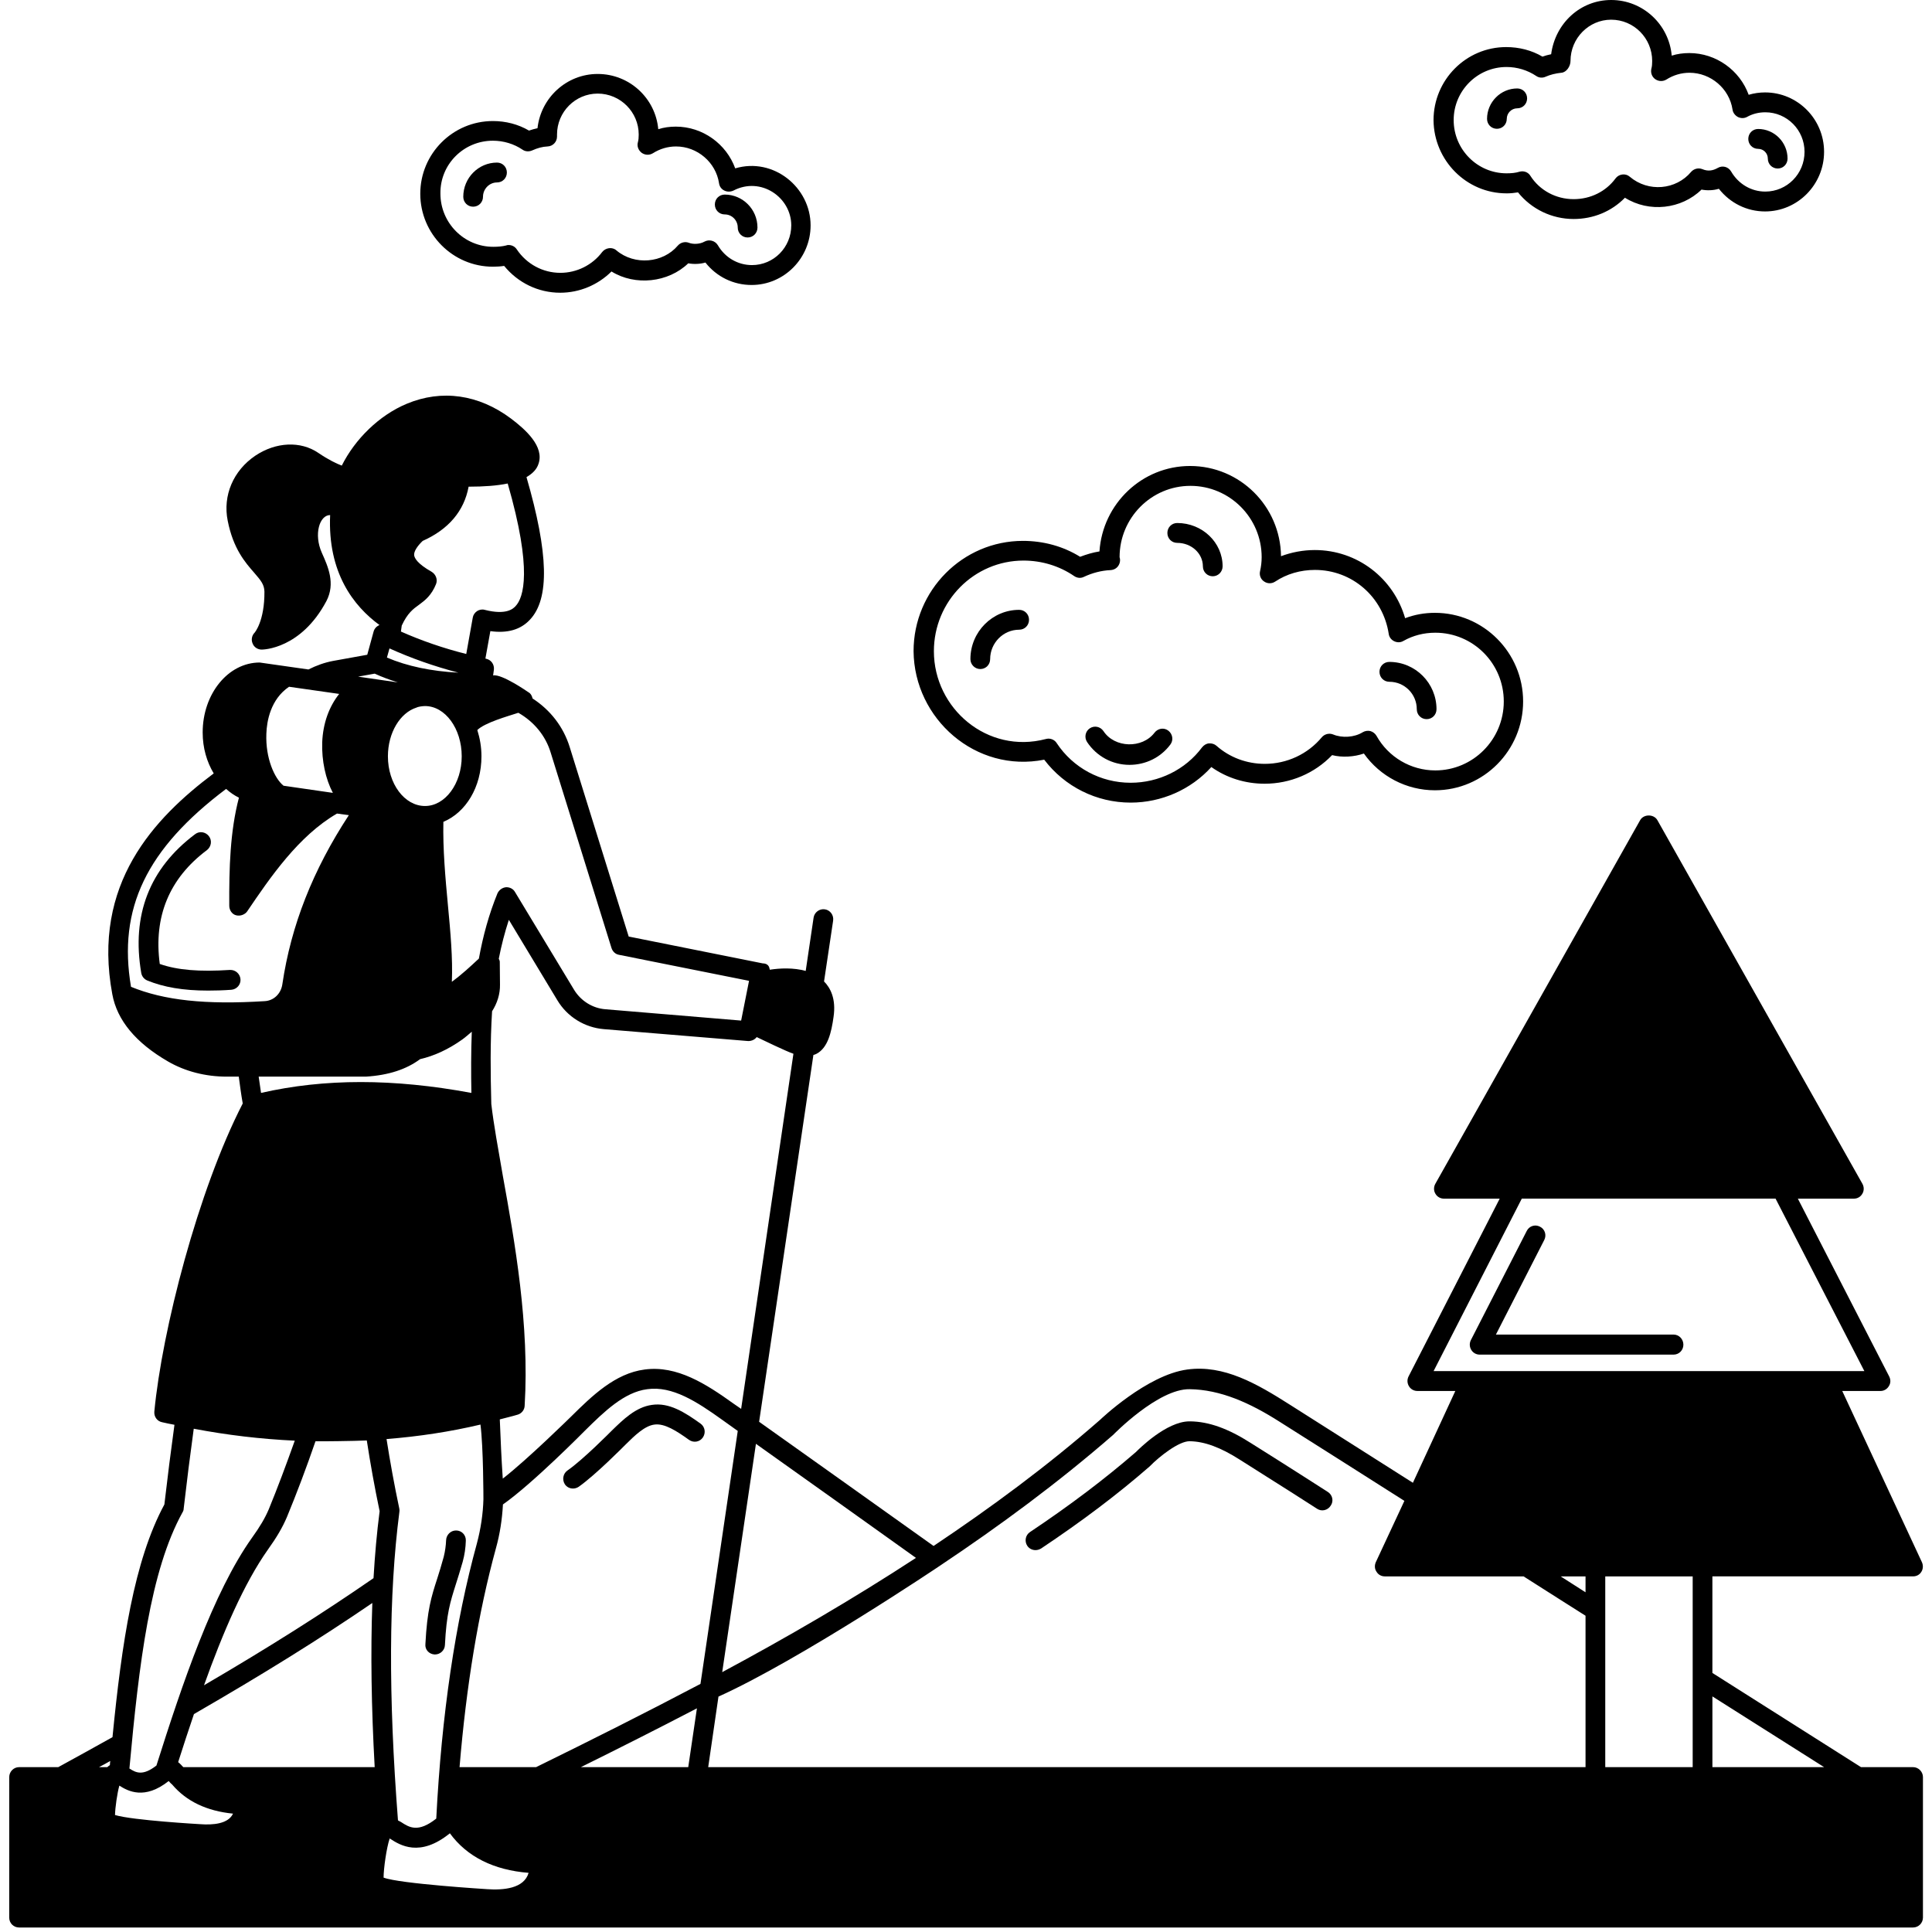<svg width="124" height="124" viewBox="0 0 124 124" fill="none" xmlns="http://www.w3.org/2000/svg">
<path d="M122.786 113.418H119.442C119.442 113.418 112.983 109.325 109.905 107.373V101.175H122.786C123.001 101.175 123.204 101.074 123.317 100.882C123.431 100.704 123.444 100.474 123.355 100.27L118.239 89.276H120.696C120.911 89.276 121.114 89.162 121.228 88.97C121.355 88.779 121.355 88.549 121.254 88.346L115.39 76.932H118.987C119.215 76.932 119.418 76.817 119.532 76.612C119.646 76.421 119.646 76.178 119.532 75.975L106.373 52.636C106.145 52.241 105.499 52.241 105.271 52.636L92.125 75.975C92.011 76.18 92.011 76.421 92.125 76.612C92.239 76.817 92.454 76.932 92.67 76.932H96.254L90.403 88.346C90.302 88.55 90.315 88.78 90.429 88.97C90.543 89.162 90.746 89.276 90.974 89.276H93.406L90.683 95.168C88.049 93.497 85.426 91.826 82.805 90.168C80.664 88.804 78.549 87.58 76.206 87.898C73.61 88.242 70.608 91.125 70.608 91.125C67.214 94.097 63.617 96.749 59.919 99.223C56.195 96.571 52.459 93.905 48.722 91.253L52.206 67.71C52.269 67.697 52.333 67.672 52.409 67.633C53.131 67.251 53.359 66.269 53.498 65.274C53.675 64.088 53.283 63.387 52.889 62.992L53.472 59.089C53.522 58.732 53.282 58.413 52.94 58.362C52.598 58.311 52.268 58.553 52.218 58.898L51.712 62.316C50.926 62.099 50.065 62.137 49.406 62.239C49.38 62.188 49.406 61.844 48.95 61.831L40.351 60.109L36.563 47.942C36.158 46.641 35.322 45.569 34.182 44.83C34.144 44.664 34.068 44.511 33.904 44.422C33.904 44.422 32.206 43.236 31.649 43.351L31.699 42.981C31.737 42.649 31.522 42.343 31.193 42.279C31.18 42.279 31.167 42.266 31.155 42.266L31.472 40.507C32.561 40.659 33.41 40.418 34.006 39.779C35.285 38.441 35.209 35.507 33.791 30.623C34.183 30.393 34.449 30.125 34.563 29.768C34.944 28.659 33.74 27.574 32.79 26.86C30.726 25.317 28.357 24.973 26.103 25.916C24.33 26.657 22.785 28.187 21.936 29.883C21.595 29.755 21.087 29.513 20.43 29.067C19.289 28.289 17.706 28.365 16.39 29.245C14.971 30.202 14.287 31.809 14.616 33.428C14.971 35.227 15.744 36.107 16.313 36.757C16.756 37.267 16.959 37.522 16.972 37.969C16.985 39.882 16.339 40.609 16.339 40.609C16.162 40.787 16.111 41.068 16.212 41.297C16.3 41.539 16.541 41.692 16.795 41.692C16.896 41.692 19.315 41.654 20.948 38.581C21.544 37.445 21.05 36.361 20.657 35.481C20.125 34.295 20.506 33.058 21.189 33.058C21.025 36.744 22.684 38.899 24.368 40.124H24.331C24.153 40.213 24.026 40.353 23.976 40.545L23.571 42.024L21.38 42.419C20.835 42.521 20.303 42.713 19.796 42.968L16.668 42.522C14.641 42.522 13.008 44.537 13.008 47.011C13.008 48.006 13.273 48.898 13.717 49.639C9.879 52.521 5.89 56.73 7.207 63.808C7.511 65.479 8.714 66.932 10.791 68.132C11.893 68.769 13.197 69.101 14.553 69.101H15.325C15.402 69.675 15.477 70.249 15.579 70.823C12.704 76.409 10.399 85.4 9.905 90.604C9.879 90.923 10.082 91.216 10.399 91.28C10.665 91.344 10.931 91.395 11.197 91.446C10.969 93.104 10.754 94.799 10.55 96.56C8.6 100.169 7.815 105.437 7.22 111.495C6.055 112.145 4.902 112.783 3.737 113.42L1.226 113.419C0.871 113.419 0.593 113.713 0.593 114.057L0.592 123.074C0.592 123.431 0.87 123.711 1.225 123.711H122.786C123.128 123.711 123.419 123.431 123.419 123.074V114.057C123.42 113.713 123.129 113.419 122.786 113.419L122.786 113.418ZM7.053 113.291C6.989 113.329 6.939 113.368 6.888 113.418H6.355C6.596 113.291 6.837 113.163 7.078 113.023C7.065 113.112 7.053 113.202 7.053 113.291L7.053 113.291ZM92.011 88L97.672 76.93H113.959L119.659 88H92.011ZM58.789 99.989C54.724 102.641 50.557 105.064 46.353 107.322L48.518 92.668C51.937 95.103 55.37 97.54 58.789 99.989V99.989ZM50.924 67.632L47.568 90.424C47.404 90.309 47.239 90.194 47.087 90.093C45.327 88.83 43.452 87.619 41.375 87.899C39.475 88.141 37.981 89.608 36.663 90.909C36.663 90.909 33.852 93.676 32.269 94.901C32.181 93.613 32.129 92.35 32.078 91.1C32.459 90.998 32.851 90.909 33.231 90.794C33.484 90.717 33.661 90.487 33.673 90.232C33.99 85.016 33.041 79.711 32.268 75.438C31.977 73.754 31.685 72.173 31.533 70.859C31.482 68.921 31.456 66.893 31.583 64.904C31.912 64.394 32.102 63.794 32.09 63.195L32.077 61.729C32.077 61.652 32.039 61.601 32.013 61.537C32.178 60.682 32.394 59.853 32.659 59.037L35.775 64.203C36.408 65.261 37.522 65.949 38.751 66.052L48.021 66.817C48.262 66.817 48.452 66.715 48.566 66.562C48.885 66.715 50.494 67.493 50.923 67.632L50.924 67.632ZM33.269 45.748C34.27 46.322 35.017 47.214 35.347 48.312L39.248 60.848C39.324 61.078 39.501 61.243 39.729 61.282L48.075 62.952L47.568 65.503L38.854 64.776C38.031 64.712 37.284 64.24 36.853 63.539L33.054 57.251C32.94 57.047 32.712 56.932 32.472 56.945C32.231 56.971 32.029 57.123 31.927 57.34C31.382 58.678 31.003 60.056 30.736 61.523C30.166 62.058 29.609 62.568 29.001 63.015C29.065 61.51 28.913 59.827 28.748 58.092C28.583 56.319 28.419 54.509 28.457 52.748C29.888 52.149 30.901 50.529 30.901 48.539C30.901 47.94 30.8 47.379 30.635 46.855C31.116 46.385 32.56 45.977 33.269 45.748V45.748ZM24.809 92.362C26.886 92.197 28.899 91.891 30.837 91.432C31.027 92.898 31.027 96.201 31.027 96.227C31.002 97.145 30.863 98.101 30.609 99.058C29.216 104.121 28.343 110.064 28 116.722C26.835 117.64 26.277 117.296 25.733 116.938C25.683 116.912 25.619 116.875 25.543 116.837C24.923 108.827 24.948 102.349 25.631 97.056C25.644 96.979 25.644 96.903 25.631 96.839C25.302 95.282 25.037 93.816 24.809 92.362L24.809 92.362ZM26.962 67.979C27.848 67.774 28.76 67.366 29.672 66.716C29.887 66.563 30.077 66.385 30.28 66.218C30.23 67.545 30.23 68.858 30.255 70.146C25.252 69.216 20.819 69.216 16.754 70.146C16.703 69.802 16.653 69.458 16.602 69.101H23.479C24.948 69.011 26.088 68.629 26.962 67.979H26.962ZM24.897 48.542C24.897 47.025 25.683 45.749 26.721 45.418C26.797 45.367 27.101 45.316 27.279 45.316C28.57 45.316 29.634 46.758 29.634 48.543C29.634 50.303 28.571 51.731 27.279 51.731C25.961 51.731 24.897 50.302 24.897 48.542V48.542ZM25.784 40.151C26.151 39.36 26.506 39.092 26.898 38.812C27.279 38.532 27.696 38.212 27.987 37.485C28.101 37.192 27.974 36.861 27.696 36.694C26.771 36.171 26.607 35.814 26.581 35.636C26.556 35.406 26.759 35.074 27.126 34.718C28.785 33.978 29.786 32.804 30.077 31.236C31.078 31.236 31.914 31.172 32.585 31.032C34.193 36.605 33.598 38.365 33.091 38.901C32.951 39.053 32.521 39.5 31.116 39.143C30.951 39.092 30.761 39.13 30.621 39.22C30.47 39.322 30.368 39.475 30.343 39.641L29.925 41.975C28.456 41.605 27.05 41.12 25.732 40.534L25.784 40.151ZM24.998 41.617C26.379 42.242 27.86 42.765 29.419 43.173C27.696 43.084 26.151 42.765 24.834 42.204L24.998 41.617ZM24.049 43.236C24.518 43.453 25.012 43.631 25.531 43.798L22.985 43.428L24.049 43.236ZM18.552 44.078L21.769 44.537C21.123 45.353 20.73 46.411 20.68 47.648C20.642 48.822 20.895 49.995 21.364 50.888L18.197 50.429C17.615 49.957 17.032 48.656 17.096 47.087C17.121 46.298 17.361 44.882 18.552 44.078L18.552 44.078ZM8.408 63.336C7.559 58.311 9.395 54.485 14.512 50.634C14.766 50.864 15.044 51.055 15.335 51.196C14.766 53.363 14.702 55.711 14.715 58.134C14.715 58.414 14.892 58.682 15.158 58.746C15.449 58.823 15.753 58.669 15.867 58.491C17.336 56.323 19.16 53.645 21.63 52.216L22.39 52.318C20.084 55.838 18.679 59.396 18.122 63.171C18.034 63.784 17.564 64.23 16.982 64.256C13.182 64.496 10.523 64.203 8.408 63.336L8.408 63.336ZM11.713 97.068C11.763 96.992 11.789 96.903 11.789 96.826C11.992 95.066 12.207 93.357 12.435 91.699C14.575 92.107 16.741 92.363 18.919 92.465C18.375 93.995 17.818 95.487 17.247 96.877C17.007 97.438 16.678 97.999 16.171 98.7C13.688 102.195 11.7 108.061 10.04 113.316C9.154 114.004 8.723 113.775 8.306 113.507C8.927 106.736 9.636 100.831 11.713 97.068L11.713 97.068ZM12.84 117.079C12.84 117.079 8.521 116.836 7.381 116.492C7.394 116.007 7.521 115.101 7.66 114.605C8.218 114.962 9.281 115.535 10.826 114.311C10.864 114.362 11.016 114.516 11.054 114.541C11.965 115.612 13.27 116.237 14.955 116.403C14.651 117.066 13.663 117.142 12.84 117.079L12.84 117.079ZM11.763 113.418C11.737 113.393 11.535 113.163 11.434 113.099C11.763 112.079 12.093 111.046 12.448 110.013C16.893 107.449 20.579 105.154 23.897 102.883C23.783 106.046 23.833 109.541 24.048 113.418L11.763 113.418ZM23.973 101.29C20.781 103.497 17.286 105.715 13.094 108.164C14.297 104.797 15.664 101.621 17.197 99.454C17.766 98.662 18.134 98.025 18.412 97.375C19.045 95.844 19.666 94.199 20.249 92.503C20.54 92.516 22.732 92.49 23.542 92.452C23.77 93.931 24.036 95.424 24.365 96.992C24.188 98.357 24.061 99.785 23.973 101.29L23.973 101.29ZM31.242 121.249C31.242 121.249 25.657 120.905 24.619 120.509C24.619 119.936 24.809 118.584 25.011 117.997C25.024 117.997 25.037 118.01 25.049 118.022C25.669 118.418 26.936 119.234 28.874 117.665C29.975 119.171 31.685 120.025 33.927 120.203C33.636 121.212 32.319 121.326 31.242 121.25L31.242 121.249ZM44.173 113.419H37.283C39.753 112.195 42.236 110.945 44.73 109.644L44.173 113.419ZM34.408 113.419H29.495C29.926 108.215 30.698 103.509 31.825 99.39C32.09 98.446 32.23 97.49 32.28 96.559C34.192 95.22 37.549 91.815 37.549 91.815C38.777 90.603 40.056 89.353 41.538 89.162C43.147 88.933 44.73 89.965 46.351 91.126C46.68 91.369 47.022 91.598 47.351 91.841L44.958 108.076C41.425 109.937 37.891 111.71 34.408 113.419L34.408 113.419ZM101.763 113.419H45.454L46.113 108.891C51.318 106.545 60.285 100.524 60.336 100.486C64.173 97.923 67.909 95.168 71.443 92.095C71.443 92.095 74.331 89.123 76.357 89.162C78.307 89.188 80.194 90.017 82.132 91.254C84.805 92.938 87.464 94.634 90.137 96.329L88.3 100.27C88.212 100.474 88.224 100.704 88.351 100.882C88.465 101.074 88.668 101.176 88.883 101.176H97.787C98.8 101.826 101.763 103.701 101.763 103.701L101.763 113.419ZM101.763 102.196C101.763 102.196 100.611 101.456 100.167 101.176H101.763V102.196ZM108.64 113.419H103.029V101.176H108.64V113.419ZM109.906 113.419V108.879C112.288 110.384 114.681 111.901 117.075 113.419H109.906Z" fill="black"/>
<path d="M96.694 12.411C96.947 12.411 97.2 12.385 97.429 12.347C98.29 13.418 99.594 14.056 101 14.056C102.266 14.056 103.432 13.571 104.293 12.691C105.838 13.661 107.915 13.431 109.207 12.168C109.536 12.232 109.942 12.232 110.321 12.117C111.043 13.035 112.119 13.571 113.285 13.571C115.375 13.571 117.073 11.849 117.073 9.745C117.073 7.641 115.376 5.932 113.285 5.932C112.931 5.932 112.576 5.982 112.234 6.084C111.665 4.515 110.145 3.406 108.422 3.406C108.03 3.406 107.65 3.457 107.295 3.571C107.118 1.569 105.445 0 103.407 0C101.443 0 99.823 1.479 99.556 3.481C99.366 3.519 99.176 3.57 98.998 3.634C98.302 3.226 97.504 3.022 96.668 3.022C94.097 3.022 92.007 5.126 92.007 7.715C92.033 10.306 94.123 12.41 96.694 12.41L96.694 12.411ZM96.694 4.3C97.377 4.3 98.036 4.504 98.594 4.873C98.771 5.001 99.012 5.014 99.202 4.924C99.493 4.796 99.835 4.708 100.215 4.669C100.544 4.643 100.798 4.248 100.798 3.916C100.798 2.45 101.976 1.264 103.407 1.264C104.864 1.264 106.041 2.45 106.041 3.916C106.041 4.108 106.029 4.261 105.991 4.401C105.928 4.657 106.017 4.924 106.232 5.078C106.447 5.23 106.726 5.243 106.954 5.104C107.397 4.823 107.904 4.67 108.436 4.67C109.804 4.67 110.994 5.69 111.197 7.029C111.222 7.233 111.361 7.412 111.551 7.514C111.742 7.602 111.957 7.602 112.134 7.501C112.476 7.309 112.881 7.207 113.299 7.207C114.692 7.207 115.819 8.343 115.819 9.745C115.819 11.161 114.692 12.296 113.299 12.296C112.399 12.296 111.576 11.811 111.108 11.008C110.93 10.702 110.55 10.6 110.247 10.779C109.93 10.957 109.626 11.008 109.259 10.856C109.005 10.754 108.714 10.83 108.537 11.034C107.574 12.182 105.802 12.361 104.598 11.34C104.471 11.226 104.294 11.175 104.117 11.2C103.939 11.226 103.788 11.315 103.686 11.455C103.065 12.297 102.077 12.782 101.001 12.782C99.861 12.782 98.823 12.22 98.227 11.29C98.113 11.098 97.91 10.996 97.695 10.996C97.632 10.996 97.581 11.009 97.518 11.022C97.277 11.099 96.999 11.124 96.695 11.124C94.82 11.124 93.3 9.594 93.3 7.706C93.299 5.83 94.819 4.3 96.694 4.3L96.694 4.3Z" fill="black"/>
<path d="M31.634 17.117C31.875 17.117 32.116 17.104 32.357 17.066C33.243 18.151 34.548 18.788 35.954 18.788C37.195 18.788 38.373 18.29 39.247 17.424C40.766 18.367 42.894 18.138 44.173 16.901C44.528 16.965 44.933 16.952 45.275 16.85C45.997 17.768 47.073 18.291 48.239 18.291C50.328 18.291 52.026 16.57 52.026 14.466C52.026 12.017 49.633 10.079 47.188 10.806C46.618 9.237 45.099 8.127 43.376 8.127C42.984 8.127 42.603 8.178 42.249 8.293C42.071 6.304 40.399 4.747 38.36 4.747C36.359 4.747 34.713 6.278 34.498 8.229C34.32 8.267 34.13 8.318 33.953 8.381C33.256 7.973 32.458 7.769 31.635 7.769C29.064 7.769 26.974 9.861 26.974 12.437C26.975 15.012 29.064 17.117 31.635 17.117L31.634 17.117ZM31.634 9.031C32.318 9.031 32.99 9.235 33.535 9.605C33.712 9.732 33.953 9.745 34.155 9.655C34.496 9.503 34.813 9.413 35.142 9.4C35.484 9.387 35.751 9.107 35.751 8.763V8.635C35.751 7.181 36.928 6.007 38.36 6.007C39.816 6.007 40.994 7.193 40.994 8.635C40.994 8.839 40.981 8.979 40.944 9.12C40.867 9.375 40.969 9.643 41.184 9.808C41.399 9.961 41.679 9.974 41.907 9.834C42.349 9.554 42.857 9.4 43.389 9.4C44.757 9.4 45.947 10.421 46.149 11.759C46.175 11.964 46.301 12.142 46.491 12.231C46.669 12.32 46.884 12.32 47.074 12.231C48.834 11.313 50.785 12.665 50.785 14.463C50.785 15.878 49.657 17.014 48.264 17.014C47.365 17.014 46.542 16.542 46.073 15.739C45.896 15.445 45.515 15.344 45.212 15.509C44.921 15.675 44.49 15.688 44.224 15.586C43.971 15.484 43.68 15.56 43.502 15.765C42.552 16.887 40.728 17.052 39.563 16.071C39.437 15.956 39.259 15.905 39.082 15.93C38.905 15.956 38.753 16.045 38.651 16.173C38.018 17.015 37.017 17.511 35.966 17.511C34.839 17.511 33.801 16.95 33.168 16.006C33.054 15.828 32.851 15.726 32.649 15.726C32.598 15.726 32.548 15.726 32.497 15.752C32.244 15.816 31.965 15.841 31.661 15.841C29.787 15.841 28.267 14.31 28.267 12.423C28.24 10.548 29.76 9.031 31.634 9.031L31.634 9.031Z" fill="black"/>
<path d="M67.019 48.758C68.337 50.493 70.376 51.513 72.567 51.513C74.555 51.513 76.443 50.671 77.747 49.23C78.735 49.931 79.926 50.301 81.167 50.301C82.813 50.301 84.372 49.638 85.498 48.465C86.144 48.63 86.917 48.58 87.537 48.363C88.575 49.83 90.272 50.722 92.096 50.722C95.225 50.722 97.757 48.159 97.757 45.021C97.757 41.884 95.212 39.333 92.096 39.333C91.424 39.333 90.791 39.448 90.184 39.677C89.437 37.102 87.106 35.303 84.384 35.303C83.637 35.303 82.902 35.444 82.218 35.698C82.18 32.497 79.584 29.908 76.379 29.908C73.301 29.908 70.768 32.331 70.566 35.392C70.148 35.456 69.73 35.583 69.325 35.736C68.236 35.06 66.969 34.715 65.651 34.715C61.789 34.715 58.635 37.891 58.635 41.793C58.673 46.144 62.637 49.626 67.019 48.758L67.019 48.758ZM65.689 35.979C66.867 35.979 67.994 36.324 68.944 36.974C69.135 37.102 69.362 37.127 69.565 37.025C70.109 36.77 70.692 36.617 71.275 36.591C71.478 36.578 71.655 36.489 71.769 36.324C71.883 36.158 71.92 35.953 71.857 35.762C71.857 33.237 73.896 31.183 76.404 31.183C78.924 31.183 80.976 33.236 80.976 35.762C80.976 36.068 80.938 36.374 80.875 36.655C80.812 36.91 80.913 37.178 81.129 37.318C81.344 37.471 81.623 37.471 81.838 37.331C82.585 36.833 83.472 36.579 84.396 36.579C86.777 36.579 88.766 38.301 89.132 40.686C89.158 40.89 89.297 41.069 89.487 41.158C89.677 41.247 89.892 41.247 90.082 41.132C90.691 40.788 91.387 40.609 92.121 40.609C94.553 40.609 96.516 42.586 96.516 45.021C96.516 47.47 94.54 49.447 92.121 49.447C90.551 49.447 89.107 48.592 88.347 47.227C88.258 47.075 88.119 46.972 87.954 46.921C87.79 46.883 87.612 46.908 87.46 46.998C86.928 47.329 86.142 47.381 85.56 47.138C85.306 47.037 85.015 47.112 84.838 47.317C83.938 48.401 82.596 49.026 81.177 49.026C80.025 49.026 78.923 48.618 78.075 47.865C77.948 47.751 77.771 47.7 77.593 47.713C77.416 47.726 77.264 47.828 77.15 47.968C76.087 49.397 74.377 50.239 72.566 50.239C70.641 50.239 68.868 49.282 67.817 47.688C67.703 47.509 67.5 47.407 67.285 47.407C67.234 47.407 67.184 47.42 67.12 47.433C63.384 48.415 59.939 45.482 59.939 41.796C59.94 38.581 62.523 35.979 65.69 35.979L65.689 35.979Z" fill="black"/>
<path d="M107.41 85.655H96.011L99.114 79.585C99.278 79.266 99.152 78.883 98.836 78.73C98.519 78.564 98.139 78.692 97.987 79.01L94.403 86.012C94.301 86.216 94.314 86.446 94.428 86.636C94.542 86.828 94.745 86.943 94.973 86.943H107.41C107.764 86.943 108.043 86.662 108.043 86.305C108.043 85.948 107.764 85.655 107.41 85.655L107.41 85.655Z" fill="black"/>
<path d="M85.22 95.754L83.688 94.773C82.547 94.045 81.421 93.331 80.281 92.617C78.825 91.686 77.583 91.239 76.38 91.226H76.342C74.86 91.226 73.075 93.025 72.909 93.191C70.921 94.912 68.705 96.595 66.108 98.33C65.817 98.522 65.741 98.916 65.931 99.21C66.058 99.401 66.26 99.49 66.463 99.49C66.59 99.49 66.704 99.452 66.818 99.388C69.452 97.629 71.719 95.92 73.784 94.121C74.443 93.445 75.671 92.501 76.342 92.501H76.355C77.305 92.514 78.343 92.896 79.597 93.7C80.737 94.415 81.864 95.142 83.004 95.856L84.536 96.838C84.828 97.029 85.22 96.939 85.41 96.633C85.613 96.341 85.524 95.945 85.22 95.754L85.22 95.754Z" fill="black"/>
<path d="M41.843 90.169C40.804 90.31 39.993 91.113 39.259 91.827C39.246 91.84 37.422 93.689 36.422 94.378C36.131 94.582 36.067 94.978 36.258 95.271C36.384 95.449 36.575 95.538 36.777 95.538C36.903 95.538 37.03 95.5 37.144 95.424C38.233 94.658 40.07 92.796 40.146 92.72C40.728 92.146 41.374 91.508 42.007 91.432C42.653 91.343 43.426 91.84 44.224 92.414C44.515 92.618 44.907 92.554 45.11 92.261C45.313 91.968 45.25 91.573 44.959 91.368C43.945 90.641 42.945 90.004 41.843 90.169L41.843 90.169Z" fill="black"/>
<path d="M27.885 106.187H27.923C28.252 106.187 28.543 105.92 28.556 105.588C28.657 103.56 28.898 102.82 29.252 101.698C29.379 101.29 29.531 100.831 29.695 100.245C29.822 99.786 29.886 99.327 29.898 98.88C29.911 98.523 29.633 98.23 29.278 98.23H29.265C28.924 98.23 28.645 98.51 28.632 98.854C28.619 99.198 28.569 99.555 28.481 99.913C28.329 100.474 28.189 100.92 28.063 101.315C27.682 102.488 27.417 103.33 27.303 105.524C27.265 105.869 27.531 106.163 27.885 106.187L27.885 106.187Z" fill="black"/>
<path d="M14.763 62.252C12.799 62.38 11.382 62.265 10.254 61.869C9.849 58.833 10.863 56.372 13.282 54.561C13.56 54.344 13.624 53.948 13.409 53.668C13.194 53.388 12.8 53.324 12.522 53.54C9.596 55.734 8.431 58.731 9.065 62.443C9.102 62.659 9.242 62.838 9.445 62.927C10.509 63.361 11.75 63.578 13.358 63.578C13.814 63.578 14.308 63.565 14.84 63.527C15.195 63.501 15.46 63.196 15.435 62.85C15.409 62.507 15.118 62.24 14.763 62.252L14.763 62.252Z" fill="black"/>
<path d="M46.514 13.762C46.983 13.762 47.35 14.146 47.35 14.604C47.35 14.961 47.628 15.242 47.983 15.242C48.338 15.242 48.616 14.961 48.616 14.604C48.616 13.431 47.666 12.488 46.514 12.488C46.159 12.488 45.881 12.768 45.881 13.125C45.881 13.482 46.159 13.762 46.514 13.762Z" fill="black"/>
<path d="M30.367 13.266C30.721 13.266 31 12.985 31 12.628C31 12.13 31.405 11.71 31.899 11.71C32.254 11.71 32.532 11.43 32.532 11.073C32.532 10.716 32.254 10.435 31.899 10.435C30.709 10.435 29.734 11.417 29.734 12.629C29.734 12.985 30.012 13.266 30.367 13.266V13.266Z" fill="black"/>
<path d="M112.843 9.554C113.185 9.554 113.463 9.834 113.463 10.178C113.463 10.536 113.742 10.816 114.096 10.816C114.451 10.816 114.729 10.536 114.729 10.178C114.729 9.133 113.88 8.278 112.842 8.278C112.488 8.278 112.209 8.558 112.209 8.916C112.21 9.274 112.489 9.554 112.843 9.554V9.554Z" fill="black"/>
<path d="M96.075 8.266C96.43 8.266 96.708 7.985 96.708 7.628C96.708 7.258 97.012 6.952 97.38 6.952C97.734 6.952 98.013 6.672 98.013 6.314C98.013 5.957 97.734 5.677 97.38 5.677C96.316 5.677 95.442 6.557 95.442 7.628C95.441 7.985 95.72 8.266 96.075 8.266Z" fill="black"/>
<path d="M89.172 43.758C90.147 43.758 90.932 44.549 90.932 45.518C90.932 45.875 91.21 46.156 91.565 46.156C91.92 46.156 92.198 45.875 92.198 45.518C92.198 43.847 90.843 42.483 89.171 42.483C88.816 42.483 88.538 42.763 88.538 43.12C88.539 43.477 88.817 43.758 89.172 43.758L89.172 43.758Z" fill="black"/>
<path d="M75.558 34.843C76.469 34.843 77.204 35.52 77.204 36.349C77.204 36.706 77.483 36.986 77.837 36.986C78.192 36.986 78.47 36.693 78.47 36.349C78.47 34.818 77.165 33.568 75.558 33.568C75.203 33.568 74.925 33.849 74.925 34.206C74.924 34.563 75.203 34.843 75.558 34.843L75.558 34.843Z" fill="black"/>
<path d="M62.917 42.941C63.272 42.941 63.55 42.661 63.55 42.304C63.55 41.27 64.387 40.416 65.412 40.416C65.767 40.416 66.045 40.136 66.045 39.779C66.045 39.422 65.767 39.141 65.412 39.141C63.689 39.141 62.283 40.557 62.283 42.304C62.284 42.661 62.576 42.941 62.917 42.941L62.917 42.941Z" fill="black"/>
<path d="M72.493 49.09C73.531 49.09 74.494 48.618 75.114 47.789C75.329 47.509 75.266 47.113 74.987 46.896C74.709 46.68 74.316 46.744 74.101 47.024C73.315 48.057 71.543 48.019 70.821 46.922C70.618 46.629 70.238 46.552 69.947 46.744C69.656 46.935 69.58 47.33 69.77 47.623C70.378 48.541 71.391 49.09 72.493 49.09L72.493 49.09Z" fill="black"/>
</svg>

